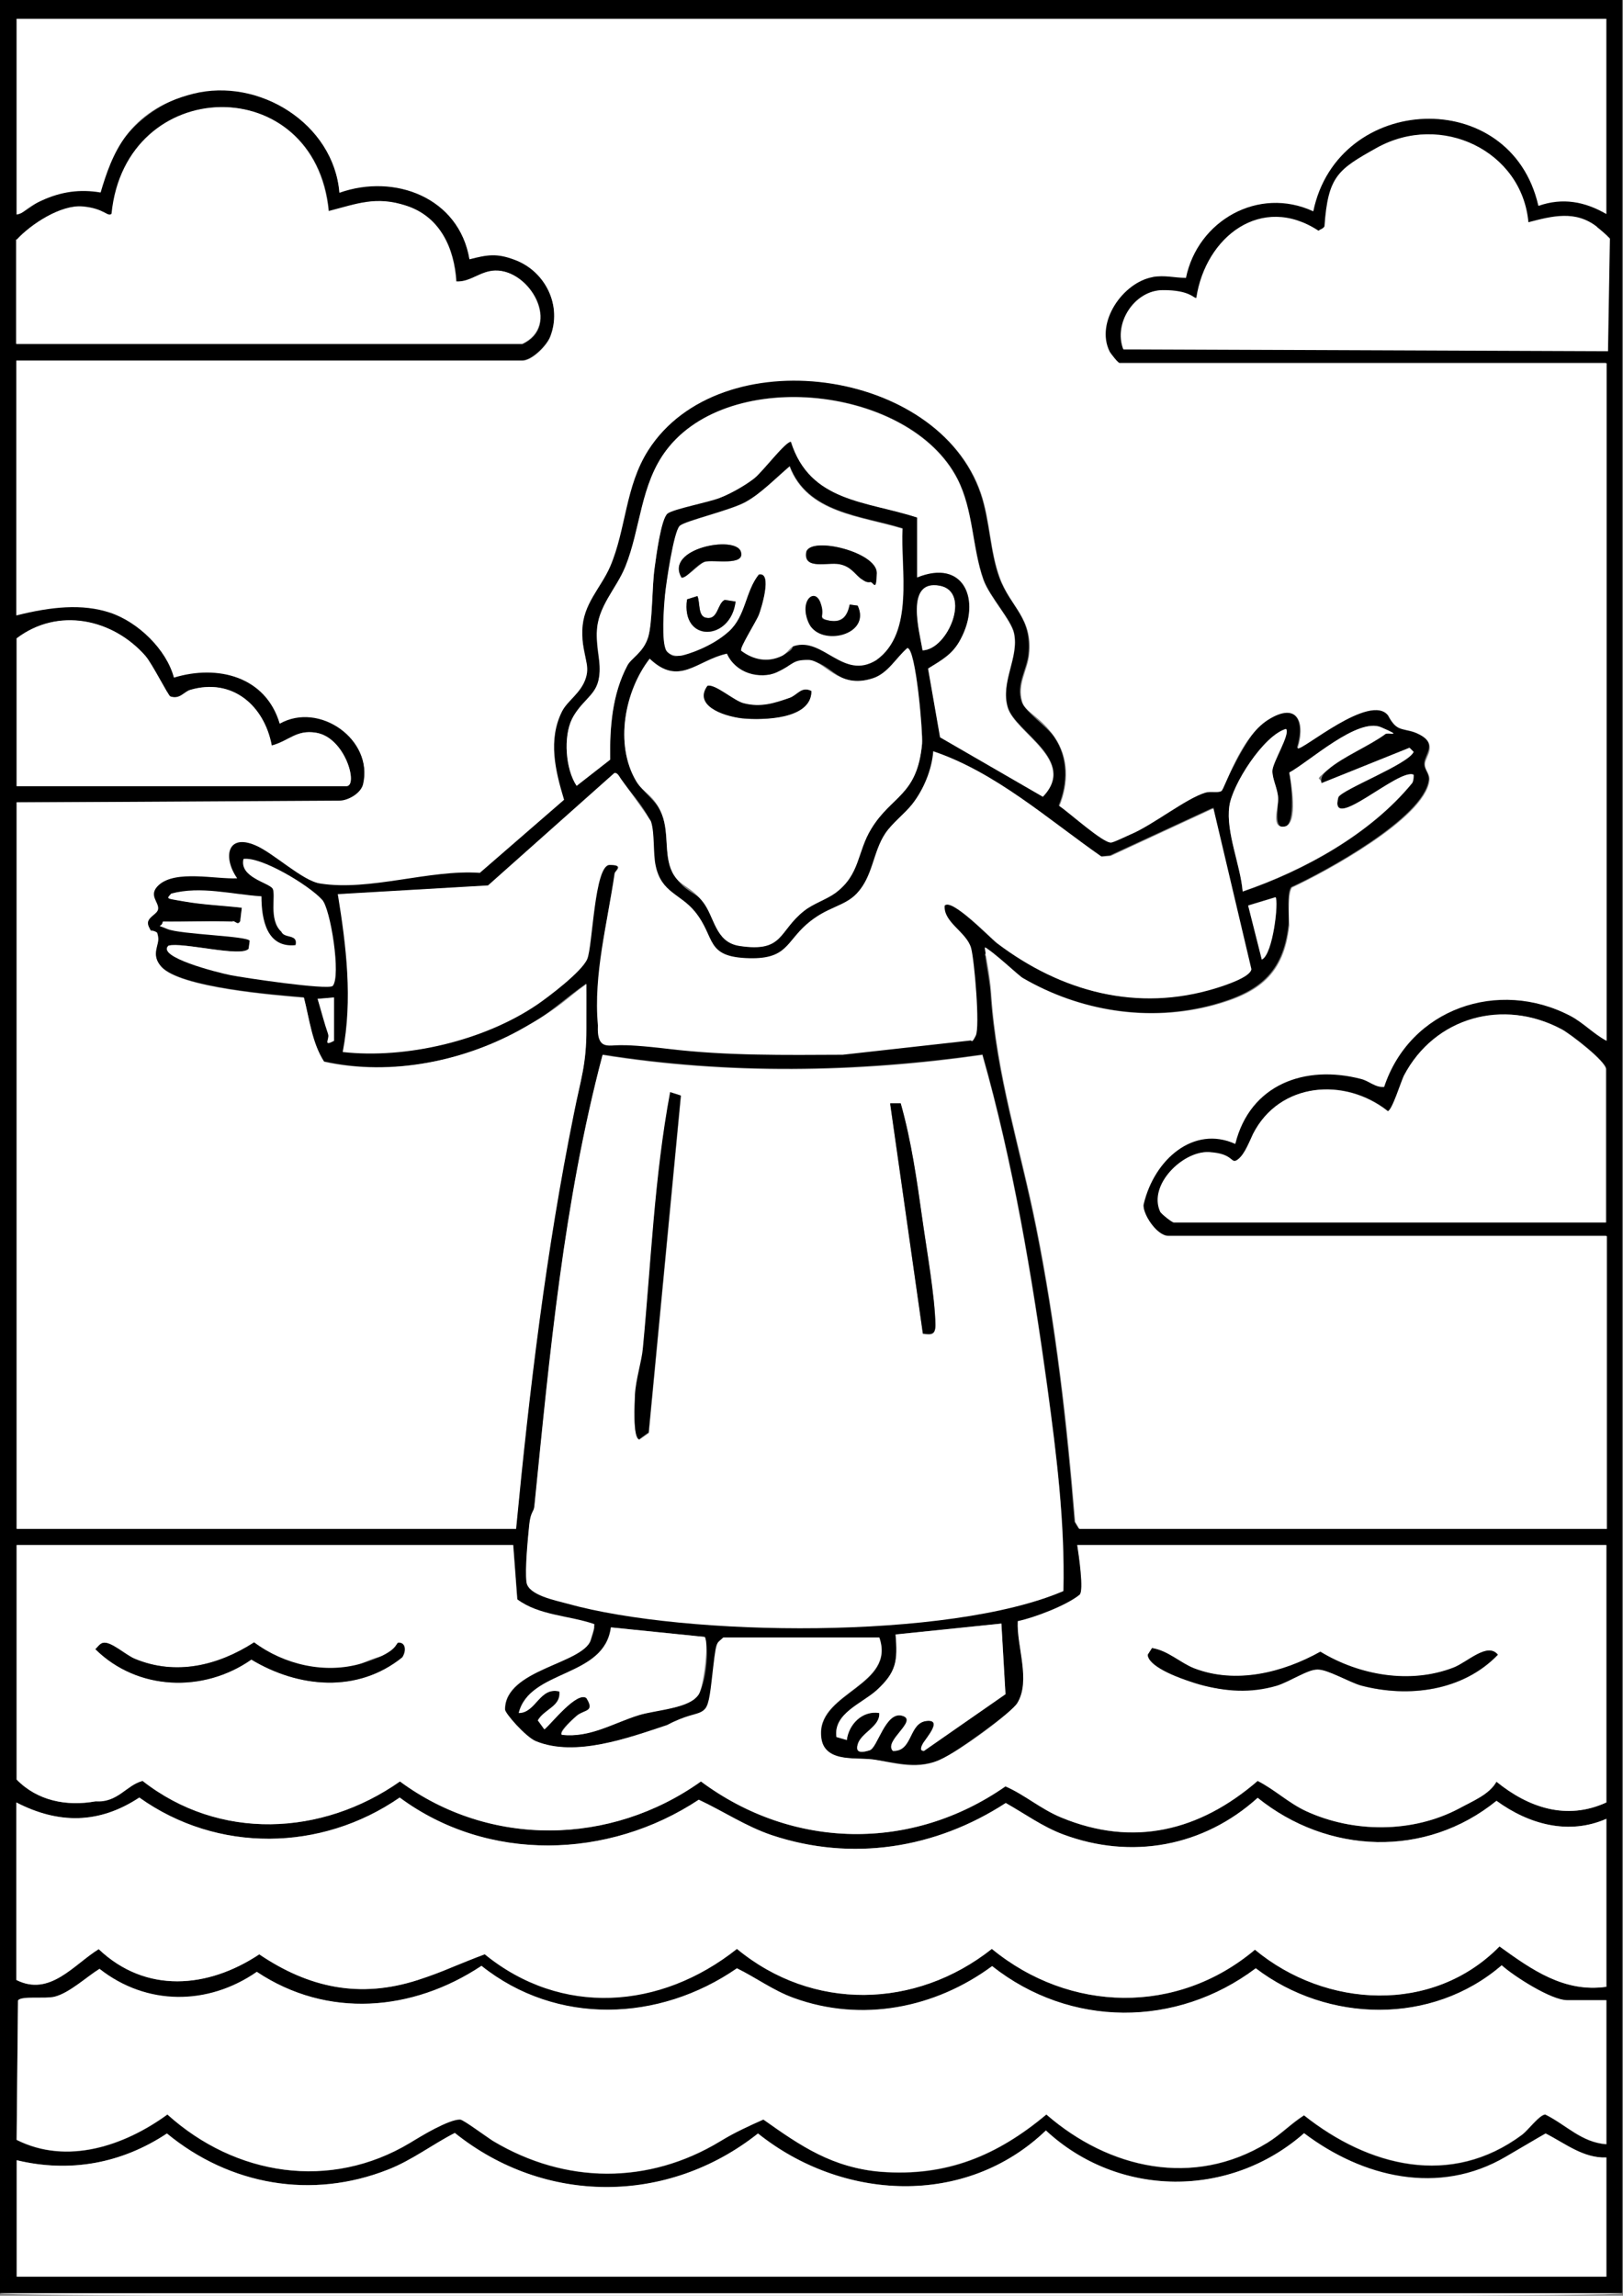 <?xml version="1.0" encoding="UTF-8"?>
<svg id="Camada_1" xmlns="http://www.w3.org/2000/svg" version="1.1" viewBox="0 0 595.3 841.9">
  <rect x="0" y="0" width="595.3" height="841.9" fill="#808080" stroke="none"/>
  <!-- Generator: Adobe Illustrator 29.0.0, SVG Export Plug-In . SVG Version: 2.1.0 Build 186)  -->
  <g>
    <path d="M0,0v841h595V0H0ZM223.2,317c-5.6-.1-6.7,30.8-8.2,34.5s-14.4,14-18.2,16.6c-19.6,13.4-47.3,20.1-70.5,17.5,3.7-19.3,1.1-38.4-2-57.6l55-3.2,46.1-40.5c1.4-.4.7-.5,2.3,1.6,1.6,2.1,9.3,10.8,10.7,15.2,1.4,4.4-.4,6.3,1.7,16.2,2.1,9.9,5.9,7.6,13.7,17.2,7.8,9.6,6.1,18,22.5,18.4,13.7.3,13.2-7.2,20.8-13.9,4.8-4.2,12.2-5.9,16.9-10.9,6.1-6.5,6-15.3,10.6-22.2,2.5-3.7,7-6.6,9.8-10.1,4.2-5.4,7.5-12.6,8-19.4,22.9,7.7,41.8,23.9,61.4,37.6l3.3-.3,37.6-17.4,13.9,58.9c-.4,3-10.1,6.1-13,7-28.8,9-56.7,1.3-80.1-16.4-2.7-2.1-16.6-16.7-19.4-13.9-.5,6.2,8.1,9.7,9.7,15.6,1.2,4.4,3.2,29,1.7,32.1-.4.9-1.3,1.5-2.2,1.8l-46.6,5.2c-21.2.1-42.4.4-63.5-2.1-4.6-.6-22.7-3-25.8-4.4-1.4-.7,2,14.6.3-4-1.7-18.6,3-37.6,5.7-55.9.4-1,3.4-3.1-2.2-3.2ZM219,232c.2-9.8,4.9-10.5,10.5-24.4,5.6-13.9,5.5-30,15-42.6,23.3-30.8,89.3-23.3,106.7,10.5,5.9,11.6,5.4,25.3,9.6,37.1,2.3,6.3,10.2,14.7,11.2,19.6,1.9,8.9-5.1,18-2.3,27.2s25.7,19.4,12.9,32.7l-37.7-21.8-4.4-25.2c5.2-3.3,9-5.3,12-10.9,7.5-14.1,1.3-29.6-16.1-22.5h0v-22c-18.7-6.1-39.3-5.6-46.3-27.8-2.1,0-9.7,10.5-13.4,13.4-3.7,2.9-8.5,5.6-12.7,7.2-4.2,1.6-16.7,3.8-19.1,5.7-2.4,1.9-3.8,13-4.8,20s-.8,20-2.4,25.5c-.4,1.3-2-.3-7.6,10.3-5.6,10.6-6.4,22.8-6.3,34.5l-12.3,9.6c-4.1-6.1-4.9-18-1.7-24.5,2.1-4.4,8.1-7.4,9.7-14.1,1.6-6.7-.8-7.7-.6-17.5ZM321.5,241.9c-12,7.5-19.4-8.5-30.1-5.2-1.6.5.9,1-4.4,3.6-5.3,2.6-10.6,1.5-15.1-1.9v-.2c-.5-.8,5.7-10.6,6.5-12.8.8-2.2,5.2-16.1,0-14.9-5.1,6.3-4.8,15.3-11,20.9-1.8,1.6-15.4,8.4-17.2,8.8-1.8.4-3.8,1.3-5.7-1.8-1.9-3.1-.9-16.2-.5-20.3.4-4.1,3.4-23.6,5.4-25.4,2-1.8,17.9-5.3,24.1-8.7s10.9-8.6,16.2-13.1c6.5,17.2,26.1,18.1,41.4,22.8-.8,14.8,4.5,38.2-9.6,48.2ZM266.6,239.7h0c3.1,6.9,10.1,8.8,17.3,7.5,4.9-.9,4.7-5.4,13.1-4.8,8.4.6,10.2,10.5,23.1,6.3,5.6-1.8,8.5-7.4,12.7-11.1,3.2-.1,5.8,31.2,5.4,35.1-1.8,19.1-11,18.8-18.6,31.1-5.3,8.6-4.1,16.8-13.2,23.6-3.2,2.3-1.8-1.1-11.4,6.5-9.6,7.6-7.4,15.4-23.8,12.9-9-1.4-9-10.6-13.5-16.3-2.7-3.4-6.3-3.2-10.4-9.5-4.1-6.3-1.7-15-4.5-22.4-1.9-5-6.8-7.7-9.5-12.3-7.9-13.4-4.2-33,5-44.8,10.8,10.4,17.3.6,28.2-1.8ZM344.6,214.8c11.8,2.1,3.2,23.4-6.2,23.7-1.2-6.8-6.6-26,6.2-23.7ZM468.8,292.7c.2,3.6-1.8,11.3,2.4,10.5s2.3-16.7,1.7-19.8c7.5-4.2,25.1-20.4,33.7-16.6.5.2,2.4,1.8,1.5,2.5-6,4.4-15.4,8.2-20.9,12.9-1.7,1.4-2.9,2.6-2.5,5h0c0,.1,32.3-12.9,32.3-12.9l1.5,1.5c-1.9,4.5-26,13.6-27.6,16.6-3.8,13.7,22.3-11,27.6-8.2,0,1.1,0,2-.5,3-15.2,18.6-39.5,32.1-62.2,39.8-.8-9.6-6.2-21.7-4.9-31.2,1-7.8,12.6-26.1,20.8-28.4,1.7,1.8-5,12.5-5,15.4s1.9,6.3,2.1,9.9ZM462.9,351.8l-5-19.8,9.9-3h.1c1.2,1.3-.9,21-5,22.8ZM221.1,386.7c46,7.3,93.2,6.5,139.2,0h.1c11.2,39.4,18.2,81.1,23.8,121.8,3.3,24.7,6.5,49.9,5.9,74.8-41.8,17.9-138.2,16.7-181.9,4.6-4.3-1.2-14.4-3.3-15-7.9-.6-4.6.5-15.8,1-20.9.2-2.6,1.7-4.7,1.9-7,5.6-55.5,10.7-111.3,25-165.4ZM339.9,631.1c-6.7.7-5,11.3-12.4,11-3.6-3.7,10.1-11.1,3.4-12.9s-8.9,12.2-12,12.7c-.9.2-5.5,2.1-4.3-2.2,1.2-4.3,8.3-6.6,7.9-11.5-6.1-1-11.1,4.1-11.9,9.9l-3.8-1.1c-1.2-8.7,9.4-12.2,14.8-17.2,7.1-6.6,7.7-10.6,6.9-20.4l38.8-4,1.5,25.9-29.9,20.8c-1.4,0-1.4-.7-.5-2.5.9-1.8,7.7-9.2,1.5-8.5ZM215,622.7c-3.5-2.5-12.8,9.5-15.4,11.5l-2.4-3.3c2.4-4.2,8.6-5.1,7.9-10.6-7.2-1.8-8.6,7.9-14.9,7.9,4-16.1,31.4-12.8,33.8-31.4l34.4,3.5c1.6,2.4,1.1,15.4-2.1,20.9s-13,5-22.1,7.8c-9.1,2.8-17.9,8.3-28.1,7.2h-.1c-1.1-1,2.8-4.7,5.5-7,2.7-2.3,6.8-1.3,3.5-6.5ZM217.2,596.2c.1,1.8,2.1-2.5-.5,5.4s-31.4,10.7-31.4,25.3,7.6,10.2,11.3,11.7c14.4,5.9,34-1.2,48.2-5.9,13.7-4.6,17.3-5,19.1-20.7.4-3.8-1.3-8.6,1.5-11.4h57.2c6,17.4-21.8,20-21.4,35.3.2,10.7,9.7,8.3,18.9,9.4s16.6,3.7,25.6-.3c4-1.8,25.6-17.2,27.5-20.3,5.1-8.3-.3-21,.2-30.1,5.9-1.2,19.4-4.6,22.7-9.7,1.7-2.7-.4-14.4-.9-18.3h194v94.4c-14.6,6.7-28.6,1.9-40.3-7.6-4.8,2.9,3.3.7-13.7,9.8s-38.7,9-56.1,1c-6.5-2.9-11.5-7.9-17.8-11.1-21.2,18.3-45.5,24.5-72.1,13.4-7.5-3.1-13.3-8.3-20.4-11.4-34.4,24-78.1,23.2-111.7-1.8-33.1,23.6-77.5,24.3-110.4,0-28.6,20.1-66.3,21.8-94.4-.2-6,1.6-6.7,5.6-17.3,7.5s-21.3-.2-28.9-8v-86h182.2c0,0,1.5,20,1.5,20,8.1,6,18.2,6.4,27.4,9.6ZM509.2,407.5c1.5-.4,4.7-10.8,5.9-13,11.2-21.5,36.5-28.4,57.9-17,3,1.6,16.2,11.7,16.2,14.6v56.2h-158.5c-.7,0-4.6-3.1-5-4-4.4-9.8,8.3-22.2,17.8-21.8,3.2.2,8.2,4.1,11.3,3.9.6-1.6,2-4.8,5-10.6,9.7-19,33.6-20.9,49.4-8.3ZM426.6,106.5c2.6,0,11.6,3.4,12.4,2.8,3.4-22.4,24.3-37.6,45.3-23.9.8-.6,1.2-1.4,1.7-2.3,6.2-11.6-4.9-15.3,19-28.7,23.9-13.4,52.2,1.3,55.4,28,8.8-2.2,15.8-5.2,24.2.2.8.5,4.6,4,4.6,4.3v41.3h-177c-3.7-9.6,4-21.7,14.4-21.7ZM6.1,87.9h.2c5.2-5.6,16.2-12.8,24.2-12.1,2.1.2,9.1,4,10.6,2.7,5-51.3,74.7-52.8,79.6-1,10.5-2.7,17.4-5.6,28.4-2,12.4,4,17.6,15.6,18.4,27.8,5.3.2,8.6-3.9,14.3-4,12.8-.3,24.2,20.2,9.9,26.9H6.1v-38.3ZM6,132.1h185.6c3.5,0,8.9-5.4,10.2-8.7,4.5-11.4-1.7-24.1-13-28.3-6.6-2.4-10-1.8-16.6-.2-3.8-22.6-27.4-31.5-47.7-24.4-2.1-25.4-29.6-42.4-53.7-36.3-16.8,4.2-31.5,18.7-33.9,36.2-7.6-1.3-14.5-.3-21.5,2.9-3,1.4-5.9,4.6-9.3,5.2V6.9h583v71.4c-7.9-4.6-16.2-6.1-24.9-3-10.1-44.3-73.6-41.3-82.6,2-20.1-9.3-42.4,3.3-46.7,24.4-4.3,0-7.8-1.1-12.3-.3-12.8,1.9-24.3,22.4-12.2,31.6h178.6v248.5c-4.7-2.5-8.4-6.6-13.2-9.1-26.4-13.8-58.5-2.8-68.2,25.5-1.7-.5-4.4-1.3-8.6-2.4-20.6-5.4-40.7,2-46.2,23.8-15.2-6.9-34.6,5.2-33.6,22.1.2,4.2,4.8,11.7,9.2,11.7h160.7v107.4h-193.5l-1.5-2.5c-2.9-36.3-7-72.3-14.2-108-5.9-29.5-14.6-55.5-16.6-85.8-.3-4.5-1.5-9.8-2-14.4.7-.9,11.9,7.7,13.6,8.7,21.1,12.3,46.5,16.4,70.2,9.9,16.5-4.6,25.5-11.4,27.5-29.2.4-3.7-.8-11.6,1-13.9,12.1-5.5,48.5-25.3,50.4-39.1.4-2.7-1.8-3.9-1.6-6.4.2-3.2,4.7-6.9-1.6-10.4-4.3-2.4-8.3-.3-11.8-7.1-6.6-8.8-32,13.3-33.3,11.9,3.1-10.1-.5-17-10.9-10.4-7.9,5-15.7,25.3-17.1,26.1-.9.6-4,0-5.9.6-7.2,2.2-19.1,11.8-27.4,15.3-1.7.7-4.3,2.6-7.1,3-2.8.4-15.6-11.2-19-13.4,3.4-8.3,3.5-17.6-1.7-25.2-2.5-3.7-10.7-9.2-11.9-12.9-2.1-6.5,1.9-11.5,2.5-17.4,1.4-13.6-6.7-17.3-10.7-28.1-3.5-9.7-3.5-21-6.9-30.9-15.7-46.2-95.9-57-122.1-16-8.5,13.3-8,29-14,42.7-3.4,8-10,13.8-10.2,23.4-.2,5.4,3,11.8,1.3,17.4-1.1,3.6-3.4,1.7-8.7,12.2s-2.4,21.8.7,32.5l-30.9,26.8c-18.6-1.4-40.3,6.8-58.6,3.9-6.4-1-13.1-9.5-23.7-14-10.6-4.5-12,4.7-6.7,12.1-7.8.3-22.6-3.2-28.8,2.5-4,3.7.3,6.5-.2,8.8s-6,3.1-2.7,8c.7,1.2,2.3-.7,2.9,2.3.6,3-2.9,6.3,1.2,10.9,6.9,7.7,41.5,10.4,52.3,11.3,2.1,7.9,3,16.5,7.4,23.5,24.8,5.5,52.7,0,74.6-12.8,7.8-4.5,14.3-10.6,21.6-15.7.1,5.4,0,10.9,0,16.4.1,13.3-2,18.4-4.6,31.1-10.2,50.3-16.3,101.2-21.2,152.3H6.1v-266.4h118.9c3.1,0,7.5-3.5,8.2-6.7,3.8-16.5-16.1-30.4-30.6-22.2-5.1-17.3-22.8-21.8-38.8-16.9-2.8-10.3-10.5-19.4-23.4-23.8-12.9-4.4-21.7-2.3-34.4,1v-93.4ZM120.4,379.4c-.3-4.5-2.6-8.8-3.9-13.1l6-.5v15.9c-3.6.3-1.8,1.7-2.1-2.3ZM121.6,361.2c-2.2,1.6-32.1-2.8-37.1-3.8-1.7-.3-27.3-6.5-22.7-10.6,5.1-1.5,26.8,4.6,29.4,1l.4-3c-1.1-1.7-24.9-2.5-29.8-4.5-1.6-.6-2.4.2-2-2.4,8.5,0,17-.2,25.4,0h0c.4-.1,1.9,1.8,3-.1l.5-5c-6.8-.8-14.4-1.1-21.1-2.3-.9-.2-6.8-.6-4.8-2.7,10.8-2.8,21.9.3,32.8,1-.3,8.8,1.6,19.9,12.9,17.9,1-4.3.2-.9-4.7-5.3-4.9-4.4-2.5-13.5-3.8-15.6-1.3-2.1-11.9-4.1-10.4-10.9,6.4,4.7,23.1,10,28.1,14.9,3.1,2.9,7.1,28,3.8,31.4ZM53.3,240.6c2.4,2.7,5.6,13.6,9.1,14.8s4.9-1.7,7.3-2.4c15.3-4.5,27.2,5.6,29.9,20.4,6.4-1.7,9-5.8,16.2-4.7,10.8,1.7,15.7,19.6,11.2,19.6H6.1v-54.2h0c15.1-11.4,35.3-7.2,47.3,6.5ZM6,661c15.5,8,30.4,7.9,45.1-1.8,28.6,20.4,66.7,19.9,95.5,0,32.3,23.9,76.6,22.7,109.7.8,9,4.2,17.3,9.8,26.8,13,29.4,9.8,60.1,4.9,85.8-11.8,7,3.9,13.5,8.7,21,11.5,25.1,9.4,51.6,4.5,71.4-13.4,25.7,20.7,61.6,22.2,87.6,1.1,11.8,8.6,26.4,12.7,40.3,6.6h0v61.6c-15.5,2.2-27.4-6.3-39.2-14.8-24.4,24.8-63.8,22.7-89.7,1.2-28.5,24.1-68,23.1-96.5-.3-28,22.1-65.8,22.9-93.5,0-28.1,22.4-65.6,22.8-93.6,0-8.2,2.9-2.1,4.6-23.4,11.4s-40,2.9-58.2-9.4c-18.9,12.5-41.7,14.5-58.9-1.9-9.2,5.7-17.9,17.5-30.2,11.3v-65.1ZM6.6,733.7c1.2-1.8,8,0,13.5-1.4s11.6-7.3,16.4-10.2c17.3,13.7,39.8,13.5,57.7,1.1,25.8,17.1,57.1,14.6,82.4-2.2,27.6,22,65.2,20.6,93.7.9,7.1,3.4,13.4,8.2,20.9,10.9,24.8,9,51.8,3.8,72.7-11.7,28.6,22.6,67.6,22.6,96.7.8,26.4,20,64.7,20.9,90.2-1.1,4.6,4.1,18.1,12.8,24,12.8h14.4v52.8c-9.2-.7-14.7-7.1-22.4-10.9-2.1.1-6.3,5.8-8.5,7.4-26.1,19.5-56.3,11.7-80-7.1-4.8,3.1-8.4,7-13.5,10.1-27,16.5-58,9.6-81-10.4-18.1,15.1-36.6,22.9-60.7,21-17.5-1.4-30.6-10.9-44.3-20.6-1.2,1-5,3.6-14.6,9.4-26.4,16-56.8,15.7-83.2,0-2.6-1.5-10.3-9.5-14.1-9.7-.1,0-.2,0-.3,0-2.2,1.6-6.8,4.7-16.2,10.3-29.4,17.6-64.1,12-89-10.4-15.8,11.5-36.8,18.6-55.3,9.3l.5-51.1ZM589.3,834.9H6.2v-42.7c19.5,4.7,38.5,1.2,55.1-9.8,23,19,53.2,24.3,81.2,13.2,8.7-3.4,16.1-9.2,24.4-13.4,33,26.5,78,26.5,111.2.2,30.9,24.7,76.1,27.2,105.6-1.1,26.6,24.7,67.5,25,94.7,1,21.5,16.3,50.5,23.7,75.3,9.7,4.9-2.8,8.5-6.8,13.3-9.6,7.1,3.6,13.8,9.1,22.2,8.8h0s0,43.7,0,43.7Z"/>
    <path d="M166.6,775.6c4.4-3.3-1.8-.4,0,0h0Z"/>
    <path d="M278.4,775.6c.1,0,.3.2.4.3,2.1-1.8-3.7,1.2-.4-.3Z"/>
    <path d="M456.1,426c-.4.3-.8.4-1.3.4-1.3,3.6,1.7-.7,1.3-.4Z"/>
  </g>
  <path d="M595.1,841c2.1,1.9-597.1,1.9-595,0h595Z" fill="#fff"/>
  <g>
    <path d="M361.4,350c.1,1.1.2.7.2,0-.1,0-.2,0-.2,0Z" fill="#fff"/>
    <path d="M361.6,350c.2,0,.4.1.7.3-.5-5.1-.6-1.9-.7-.3Z" fill="#fff"/>
    <path d="M422.7,101.6c4.6-.8,8,.3,12.3.3,4.3-21,26.6-33.7,46.7-24.4,9-43.4,72.5-46.4,82.6-2,8.8-3.1,17-1.6,24.9,3V6.9H6.1v71.8c3.4-.7,2.3-2,9.3-5.2s13.9-4.2,21.5-2.9c4.1-13.7,9.8-30.1,33.9-36.2,24.1-6.1,51.6,10.9,53.7,36.3,20.3-7.2,43.9,1.8,47.7,24.4,6.6-1.7,10-2.3,16.6.2,11.3,4.2,17.5,16.9,13,28.3-1.3,3.3-6.7,8.7-10.2,8.7H6v93.4c12.7-3.2,24.2-4.4,34.4-1,10.2,3.4,20.6,13.4,23.4,23.8,16.1-4.9,33.7-.4,38.8,16.9,14.5-8.2,34.4,5.8,30.6,22.2-.7,3.2-5.5,6-8.6,6l-118.5.7v266.4h183.2c4.9-51.1,11-102,21.2-152.3,2.5-12.7,4.6-17.8,4.6-31.1v-16.4c-7.3,5.1-8.7,7.9-22.8,15.9-21.1,12.1-48.5,18.1-73.4,12.6-4.5-7-5.4-15.6-7.4-23.5-10.7-.9-45.4-3.6-52.3-11.3-4.1-4.6-.6-8-1.2-11,0-.3-.2-1-.3-1.4,0,0,0,0,0-.1,0,0,0,0,0,0,0,0,0,0,0,0-1.1-1-2.9-.9-2.3-.7-.6-1.1-1.3-2.2-1.1-3.3.5-2.1,3.4-2.9,3.7-4.7.4-2.6-3.8-5.1.2-8.8,6.2-5.7,21-2.1,28.8-2.5-5.2-7.4-3.9-16.6,6.7-12.1,6.6,2.8,17.2,13,23.7,14,18.3,2.9,40-5.2,58.6-3.9l30.9-26.8c-3.2-10.6-6-22-.7-32.5,2.1-4,7-6.7,8.7-12.2,1.7-5.5-1.5-7.7-1.3-17.4.2-9.7,6.7-15.4,10.2-23.4,5.9-13.8,5.5-29.4,14-42.7,26.2-41,106.4-30.3,122.1,16,3.3,9.9,3.3,21.3,6.9,30.9,4,10.9,12.1,14.6,10.7,28.1-.6,5.8-4.5,10.9-2.5,17.4,1.1,3.7,6.7,5.3,11.9,12.9,5.2,7.6,5.1,16.9,1.7,25.2,3.4,2.2,16.2,13.8,19,13.4,1.2-.2,5.5-2.3,7.1-3,8.3-3.5,20.2-13.1,27.4-15.3,2-.6,4.6.2,5.9-.6,1.3-.8,6.7-19.5,17.1-26.1,10.4-6.6,14,.3,10.9,10.4,1.2,1.4,26.7-20.7,33.3-11.9,3.5,6.9,5.5,3.6,11.8,7.1s1.8,7.9,1.6,10.4,2,3.7,1.6,6.4c-1.9,13.8-38.3,33.5-50.4,39.1-1.8,2.3-1,13.9-1,13.9-1.9,17.8-11,24.7-27.5,29.2-23.7,6.4-49.1,2.4-70.2-9.9-1.4-.8-11.1-10-14-11.3.2,2.4,1.9,9.7,2.4,17,2,30.3,10.7,56.3,16.6,85.8,7.1,35.7,11.3,71.7,14.2,108l1.5,2.5h193.5v-107.4h-160.7c-4.4,0-9.9-8.5-9.2-11.7,3.9-16.5,18.4-29,33.6-22.1,5.4-21.8,25.5-29.2,46.2-23.8,3,.8,5.2,3.2,8.4,2.9,9.5-28.7,41.9-39.9,68.4-26,4.7,2.5,8.5,6.6,13.2,9.1v-248.5h-178.6c-.5,0-3.2-3.4-3.7-4.3-5.3-10.7,4.9-25.4,15.9-27.3Z" fill="#fff"/>
  </g>
  <path d="M395.1,566.5c.6,3.9,2.5,16.9.9,18.3-4.7,3.9-16.8,8.5-22.7,9.7-.5,9.1,4.9,21.8-.2,30.1-1.9,3.1-19.8,16.9-28.7,20.9-8.9,4-17.8.5-24.4-.3-6.6-.8-18.7,1.4-18.9-9.4-.4-15.3,27.4-17.9,21.4-35.3h-57.2c-2.8,2.7-2.5.2-4.3,16s-2.6,8.8-16.3,16.1c-14.2,4.7-33.7,11.9-48.2,5.9-3.7-1.6-11.3-10.2-11.3-11.7,0-14.6,28.5-16.5,31.4-25.3.5-1.8,1.4-4.1,1.4-5.9-9.2-3.2-20.2-3.1-28.3-9.1l-1.5-19.9h0c0,0-182.1,0-182.1,0v86c7.6,7.8,18.3,9.9,28.9,8,8.2.6,11.3-5.9,17.3-7.5,28.1,22,65.8,20.3,94.4.2,32.9,24.3,77.3,23.6,110.4,0,33.6,25,77.3,25.8,111.7,1.8,7.1,3.1,12.9,8.3,20.4,11.4,26.6,11,50.9,4.9,72.1-13.4,6.3,3.2,11.4,8.1,17.8,11.1,17.4,8,39.1,8,56.1-1,5-2.7,11.1-5.1,13.7-9.8,11.7,9.5,25.7,14.3,40.3,7.6v-94.4h-194ZM147.5,607.8c-16.4,13.2-38,11.2-55.3.8-17.6,12.3-41.8,11.4-57.2-3.8.8-.7,1.6-2,2.7-2.3h0c2.8-.8,8.4,4.4,11.7,5.8,15.1,6.3,30.6,2.5,43.8-6,11.1,8.2,26.2,13.7,39.5,7.7s6.9,1.2,13.4-7.6c0,0,2.9,3.4,1.4,5.4ZM499.3,618.2c-4.4-1.2-11.4-5.9-16-5.9s-8.3,3-15.1,5.1c-9.5,2.9-18.6,3-28.2.4-3.8-1-19-7-19-10.9l1.6-2.5h0c5.8,1,10.3,5.5,15.4,7.5,15.4,5.9,32.5,1.6,46.3-6.1,14.3,8.7,33,12,48.9,5.8,5.1-2,12.4-9.4,16.2-4.7-12.8,13.3-32.7,15.8-50.1,11.3Z" fill="#fff"/>
  <path d="M360.3,386.9c11.2,39.4,18.2,81.2,23.8,121.8,3.4,24.7,6.5,49.8,5.9,74.8-41.7,17.9-138.2,16.8-181.9,4.6-4.3-1.2-14.4-3.1-15-7.9s.5-15.8,1-20.9,1.7-4.7,1.9-7c5.6-55.6,10.7-111.3,25-165.4,46,7.3,93.2,6.6,139.2,0h.1ZM249.7,401.9l-3.8-1.2c-5.8,31-7,62.6-10,93.9-3,31.3-2.6,11.4-2.9,17s-.8,15.6,1.5,16.4l3.5-2.5,11.8-123.6h-.1ZM330.4,404.9h-3.9c0-.1,12,84.3,12,84.3,3.3.5,4.6.3,4.6-3.2-.1-10.4-3.2-27.9-4.8-38.8-2-14.2-4-28.5-7.9-42.3h0Z" fill="#fff"/>
  <path d="M589.2,733.6v52.7c-9.2-.7-14.7-7.1-22.4-10.9-2.1,0-6.3,5.7-8.5,7.4-26.1,19.4-56.3,11.7-80-7.1-4.9,3.1-8.5,7-13.5,10.1-27,16.5-58,9.6-81-10.4-18.1,15.1-36.6,22.8-60.7,21-17.7-1.4-29.3-9.3-43.1-19.1-5.2,2.3-10.6,4.8-15.8,7.9-26.4,16-56.8,15.7-83.2,0-2.6-1.5-10.9-7.8-12.2-7.9-3.9-.2-14.5,6.1-18.4,8.5-29.3,17.6-64.1,12.1-89-10.4-15.8,11.5-36.8,18.6-55.3,9.3l.5-51.1c1.2-1.8,10.1-.5,13.5-1.4,5.4-1.4,11.6-7.2,16.4-10.2,17.3,13.6,39.8,13.5,57.7,1.1,25.8,17.2,57.1,14.6,82.4-2.2,27.6,22,65.2,20.6,93.7.9,7.1,3.5,13.4,8.2,20.9,10.9,24.8,9,51.7,3.8,72.7-11.7,28.6,22.6,67.6,22.7,96.7.8,26.4,20.1,64.7,20.9,90.2-1.1,4.6,4.1,18.2,12.8,24,12.8h14.4Z" fill="#fff"/>
  <path d="M589.2,667v61.6c-15.5,2.2-27.4-6.3-39.2-14.8-24.4,24.9-63.8,22.7-89.7,1.2-28.5,24-68,23.1-96.5-.3-27.9,22.1-65.8,22.9-93.5,0-28.1,22.4-64.5,24.8-92.5,2-8.1,3-15.9,6.6-24.5,9.4-21.3,6.9-40,2.9-58.2-9.4-18.8,12.5-41.6,14.5-58.9-1.9-9.2,5.7-17.9,17.5-30.2,11.3v-65.1c15.5,8,30.4,7.9,45.1-1.8,28.6,20.4,66.7,19.9,95.5,0,32.3,23.9,76.6,22.7,109.7.8,9,4.2,17.3,9.8,26.8,13,29.4,9.8,60.1,4.9,85.8-11.8,6.9,3.9,13.5,8.7,21,11.5,25.1,9.4,51.6,4.5,71.4-13.4,25.7,20.7,61.6,22.2,87.6,1.1,11.8,8.6,26.4,12.7,40.3,6.6h0Z" fill="#fff"/>
  <path d="M589.2,791.2v43.7H6.1v-42.7c19.5,4.7,38.5,1.2,55.1-9.8,23.1,19,53.2,24.3,81.2,13.2,8.7-3.4,16.2-9.2,24.4-13.4,33,26.4,78.1,26.4,111.2.2,30.9,24.7,76.1,27.2,105.6-1.1,26.6,24.7,67.4,25,94.7,1,21.5,16.2,49.5,23,74,8.6s9.8-5.6,14.6-8.5c7.1,3.6,13.8,9.1,22.2,8.8h.1Z" fill="#fff"/>
  <g>
    <path d="M445,296.5l-37.6,17.4-3.3.3c-19.6-13.7-38.9-31-61.8-38.7-.5,6.8-3.6,14.2-7.8,19.5-2.8,3.5-7.2,6.8-9.7,10.5-4.6,6.8-4.4,15.6-10.5,22.1-4.7,5-11,4.8-18.5,11.4-7.5,6.6-7.2,12.7-20.9,12.4-16.5-.4-12.2-7.5-20-17.1-5.4-6.6-12.3-6.9-14.4-16.8-1-4.6-.3-11.8-1.7-16.2-.3-.9-9.2-13.1-10.7-15.2-.7-.8-1.5-3-2.8-2.6l-46.3,41.2-55.1,3.2c3.1,19.1,5.5,38.6,1.8,57.9,23.1,2.6,51.9-4.1,71.5-17.5,3.8-2.6,16.2-11.9,18.2-16.6s2.6-34.5,8.2-34.5,2.2,2,1.9,3c-2.7,18.3-7.9,37.1-6.2,55.8,0,1.4-.5,6.7,3,7.3s2.3-1.1,23.3,1.4,42.3,2.2,63.5,2.1l46.6-5.2c.9-.3.6,1.4,2.2-1.8s-.5-27.7-1.7-32.1c-1.6-5.9-10.2-9.4-9.7-15.6,2.7-2.8,16.7,11.8,19.4,13.9,23.4,17.7,51.3,25.3,80.1,16.4,2.9-.9,12.7-4,13-7l-13.9-58.9Z" fill="#fff"/>
    <polygon points="444.9 296.2 445 296.5 445.2 296.4 444.9 296.2" fill="#fff"/>
  </g>
  <path d="M6.1,87.9c5.2-5.7,16.2-12.9,24.2-12.2,8,.7,9.2,4,10.6,2.7,5.1-51.3,74.7-52.7,79.6-1,10.5-2.7,17.4-5.6,28.4-2,12.5,4,17.7,15.6,18.4,27.8,5.3.3,8.7-3.8,14.3-4,12.8-.3,24.3,20.2,9.9,26.9H5.9v-38.3h.2Z" fill="#fff"/>
  <path d="M585.8,83.2c-7.9-6.2-16.4-4-25.2-1.7-2.3-26-31.9-40.6-55.8-27.2-14.1,7.9-17.7,10.3-19,28.7-.5.9-1.4,1-2.2,1.6-20.9-13.7-41.4,2.2-44.8,24.6-.8.5-2.1-2.9-12.4-2.8s-18.1,12.1-14.4,21.7l177.8.7.7-41.3s-1.5-1.7-4.8-4.3Z" fill="#fff"/>
  <g>
    <path d="M572.8,377.5c-21.3-11.5-46.6-4.6-57.9,17-1.1,2.3-4.3,12.7-5.9,13-15.8-12.5-39.7-10.7-49.4,8.3-1,2-2.9,7.4-5.6,9.4s-1.2-2.3-10.7-2.7-22.2,12-17.8,21.8c.4.9,4.4,4,5,4h158.5v-56.2c0-2.9-13.2-13-16.2-14.6Z" fill="#fff"/>
    <polygon points="589.2 448.3 589 448.3 589 448.3 589.2 448.3" fill="#fff"/>
  </g>
  <path d="M266.6,239.7c3.1,7,11.9,9.8,18.4,6.8s5.4-4.5,11.4-4.5,10.9,10.9,23.7,6.8c5.6-1.8,8.5-7.5,12.7-11.1,3.1,0,5.7,31.2,5.4,35.1-1.8,19.1-11.1,18.8-18.6,31.1-5.3,8.6-4,16.8-13.2,23.6-3.1,2.3-8.1,3.9-11.4,6.5-9.6,7.5-7.4,15.4-23.8,12.9-9-1.4-9-10.7-13.5-16.3s-7.9-5.6-10.4-9.5c-4.1-6.3-1.6-15-4.5-22.4s-6.8-7.7-9.5-12.3c-7.9-13.4-4.2-32.9,5-44.8,10.8,10.3,17.3.6,28.2-1.8h0ZM297.6,253.5c-3.6-1.9-5,1.4-7.9,2.5-5.7,2.1-10.7,3.6-16.9,2-3.5-.9-10.5-7.2-13.3-6.4-5,6.8,7.2,11.3,12.8,11.9s25.3.4,25.3-9.9h0Z" fill="#fff"/>
  <path d="M336.4,211.7v-21.9c-18.7-6.1-39.3-5.6-46.3-27.8-2.1,0-10.5,11.1-13.4,13.4s-8.3,5.5-12.7,7.2-16.7,4-19.1,5.7-4.3,16.2-4.8,20c-1,6.9-.7,20-2.4,25.5s-6.2,7.6-7.6,10.3c-5.6,10.6-6.5,22.7-6.3,34.5l-12.3,9.6c-4.1-6.1-4.9-18-1.7-24.5s8.4-8.5,9.7-14.1-.7-11.6-.6-17.5c.2-9.8,7.1-16,10.5-24.4,5.6-14,5.5-30.1,15-42.6,23.3-30.8,89.3-23.3,106.7,10.5,6,11.6,5.4,25.3,9.6,37.1,2.3,6.3,10.2,14.7,11.2,19.6,1.9,8.9-5.1,17.8-2.3,27.2,2.8,9.4,25.6,19.4,12.9,32.7l-37.7-21.8-4.4-25.2c5.2-3.2,9.1-5.2,12-10.9,7.5-14.1,1.3-29.6-16.1-22.5h.1Z" fill="#fff"/>
  <path d="M6.1,234.1c15.1-11.5,35.2-7.3,47.3,6.5,2.4,2.7,8.3,14.5,9.1,14.8,3.5,1.2,5-1.7,7.3-2.4,15.3-4.5,27.1,5.6,29.9,20.4,6.3-1.7,9-5.9,16.2-4.7,10.8,1.7,15.6,19.6,11.2,19.6H6.1v-54.2h0Z" fill="#fff"/>
  <path d="M271.9,238.4c-.6-.8,5.5-10.6,6.4-12.8s5.2-16.1,0-14.9c-5,6.3-4.7,15.2-11,20.9s-15.2,8.4-17.2,8.8-4.7-.2-5.7-1.8c-1.9-3.2-.9-16.1-.5-20.3s3.2-23.5,5.4-25.4,18.8-5.8,24.1-8.7,10.9-8.6,16.2-13.1c6.5,17.2,26.1,18.1,41.4,22.8-.8,14.8,4.5,38.2-9.6,48.2-12.1,7.5-19.4-8.5-30.1-5.2-1.6.5-2.6,2.7-4.4,3.6-5.3,2.6-10.6,1.5-15.1-1.9v-.2ZM249.9,211.7c1.3,1,6.8-5.2,8.7-5.7,3-.9,14.9,1.8,13.2-3.7-2-6.1-27.9-1.2-21.8,9.4h-.1ZM315.9,212.3c.9.7,1.8,1.3,3,1.2,1.3-.6,2.6-1.8,2.6-3.3.2-7.7-23.8-13.6-25.8-7.9-1.3,6.8,7.5,3.7,12.1,4.6s5.6,3.6,8,5.4h0ZM255.8,218.6l-3.8,1.2c-2.3,16.2,16,15.4,17.8.8l-4-.6c-2.6,1.3-2.4,7.2-6.5,6.6-3.4-.3-2.4-5.6-3.5-8h0ZM311.6,221.7c-.8,4.2-2.9,6.7-7.5,5.9s-2.4-4.5-3.3-6.7c-2.2-5.8-7.7.8-4,8s22.9,4.1,17.7-6.8l-3-.4h0Z" fill="#fff"/>
  <path d="M484.7,287.2l32.3-13,1.5,1.5c-1.9,4.5-26,13.7-27.6,16.6-3.7,13.8,22.3-10.9,27.6-8.2,0,1.1,0,2-.5,3-15.2,18.6-39.5,32-62.2,39.8-.8-9.7-6.2-21.7-4.9-31.2,1-7.9,12.6-26.1,20.8-28.4,1.7,1.8-5,12.2-5,15.4s1.9,6.4,2.1,9.9-2.9,11.4,2.4,10.5,2.3-16.6,1.7-19.8c7.5-4.1,25.1-20.3,33.7-16.6s2.4,1.8,1.5,2.5c-6,4.4-15.4,8.2-20.9,12.9s-2.9,2.5-2.5,5h0Z" fill="#fff"/>
  <path d="M367.3,595.4l1.5,25.9-29.9,20.8c-1.4,0-1.2-1.2-.5-2.5.9-1.8,7.7-9.1,1.5-8.5-6.7.7-5,11.3-12.4,11-3.6-3.7,9.5-11.2,3.4-12.9s-9,11.8-12,12.7c-4.7,1.4-4.8-.3-4.3-2.2,1.2-4.3,8.3-6.5,7.9-11.5-6.2-1-11.2,4.1-11.9,9.9l-3.8-1.1c-1.2-8.7,9.4-12.3,14.8-17.2,7.2-6.6,7.7-10.6,6.9-20.4l38.8-4Z" fill="#fff"/>
  <path d="M206.1,636.2c-1.1-1,4.5-6.2,5.5-7,2.7-2.3,6.8-1.3,3.5-6.5-3.6-2.5-12.9,9.5-15.4,11.5l-2.4-3.3c2.4-4.2,8.5-5.1,7.9-10.6-7.3-1.8-8.6,7.9-14.9,7.9,4-16.1,31.4-12.8,33.8-31.4l34.4,3.5c1.6,2.3-.5,18.1-2.1,20.9-3.2,5.4-16,5.9-22.1,7.8-9.1,2.8-17.9,8.4-28.1,7.2h-.1Z" fill="#fff"/>
  <path d="M85.3,337.8c1.1-.1,1.9,1.7,2.8,0l.6-4.9c-6.8-.8-14.4-1.1-21.1-2.3s-6.7-.8-4.8-2.9c10.8-2.9,22.2.3,33.1,1,0,8.6,2,19,12.5,17.9,1-4.2-4.1-2.3-5.2-4.9-4.8-4.4-1.9-13.6-3.2-15.8s-12.3-4.1-10.7-10.9c6.4-1,24,9.6,28.8,14.9,3.1,3,7.1,28.3,3.9,31.7-2.2,1.5-32.5-3-37.5-4s-27.3-6.7-22.7-10.8c5.1-1.4,26.6,4.3,29.4,1.2l.4-3c-1.1-1.8-25.4-2.3-30.2-4.3s-2.1-.2-1.7-2.7c8.4.1,17.2-.3,25.7,0h0Z" fill="#fff"/>
  <path d="M338.4,238.5c-1.1-6.8-6.5-26,6.2-23.7,11.8,2.1,3.2,23.4-6.2,23.7Z" fill="#fff"/>
  <path d="M467.8,329c1.3,1.3-.9,21.1-5,22.9l-5-19.8,9.9-3h.1Z" fill="#fff"/>
  <path d="M122.5,365.8v15.9c-4.2,2.3-1.6-.8-2.1-2.3-1.5-4.3-2.6-8.7-3.9-13.1l6-.5Z" fill="#fff"/>
  <path d="M422.6,604.4c5.8.9,10.3,5.4,15.4,7.4,15.3,5.9,32.5,1.6,46.3-6.1,14.3,8.7,33,12,48.9,5.8,5.1-2,12.4-9.4,16.2-4.7-12.8,13.3-32.7,15.9-50.1,11.3-4.4-1.2-12.4-5.9-16-5.9s-10.4,4.6-15,6c-9.6,2.8-18.7,2.2-28.3-.5s-19-7-19-10.9l1.6-2.5h0Z"/>
  <path d="M37.7,602.5c2.8-.8,8.3,4.4,11.7,5.8,15.1,6.3,30.6,2.5,43.8-6,11.1,8.2,26.1,11.7,39.5,7.7,13.4-4,12.4-7.5,13.4-7.6,2.9-.2,2.9,3.4,1.4,5.4-16.4,13.2-38,11.2-55.3.8-17.6,12.3-41.8,11.4-57.2-3.8.8-.8,1.6-2,2.7-2.3h0Z"/>
  <path d="M249.7,401.7l-11.8,123.6-3.5,2.5c-2.3-.7-1.6-13.5-1.5-16.4.3-5.6,2.5-12.3,2.9-17,3-31.3,4.2-62.9,10-93.9l3.8,1.2h.1Z"/>
  <path d="M330.4,404.7c3.9,13.8,5.9,28.1,7.9,42.3,1.5,11,4.6,28.4,4.8,38.8,0,3.5-1.3,3.7-4.6,3.2l-12-84.4h3.9Z"/>
  <path d="M297.6,253.5c0,10.3-17.5,10.7-25.3,9.9s-17.9-5-12.8-11.9c2.8-.8,9.8,5.6,13.3,6.4,6.2,1.6,11.2,0,16.9-2,2.9-1.1,4.3-4.3,7.9-2.5h0Z"/>
  <path d="M315.9,212.3c-2.4-1.8-3.8-4.6-8-5.4s-13.4,2.3-12.1-4.6c1.9-5.7,26,.2,25.8,7.9s-1.3,2.7-2.6,3.3c-1.2.1-2.1-.5-3-1.2h0Z"/>
  <path d="M311.6,221.7l3,.4c5.1,10.9-13.5,15.1-17.7,6.8s1.8-13.7,4-8-1.7,5.8,3.3,6.7,6.6-1.8,7.5-5.9h0Z"/>
  <path d="M249.9,211.7c-6.1-10.6,19.9-15.5,21.8-9.4,1.8,5.4-10.2,2.8-13.2,3.7s-7.3,6.8-8.7,5.7h.1Z"/>
  <path d="M255.8,218.6c1.1,2.4,0,7.7,3.5,8,4.1.6,3.8-5.3,6.5-6.6l4,.6c-1.7,14.5-20.1,15.3-17.8-.8l3.8-1.2h0Z"/>
</svg>